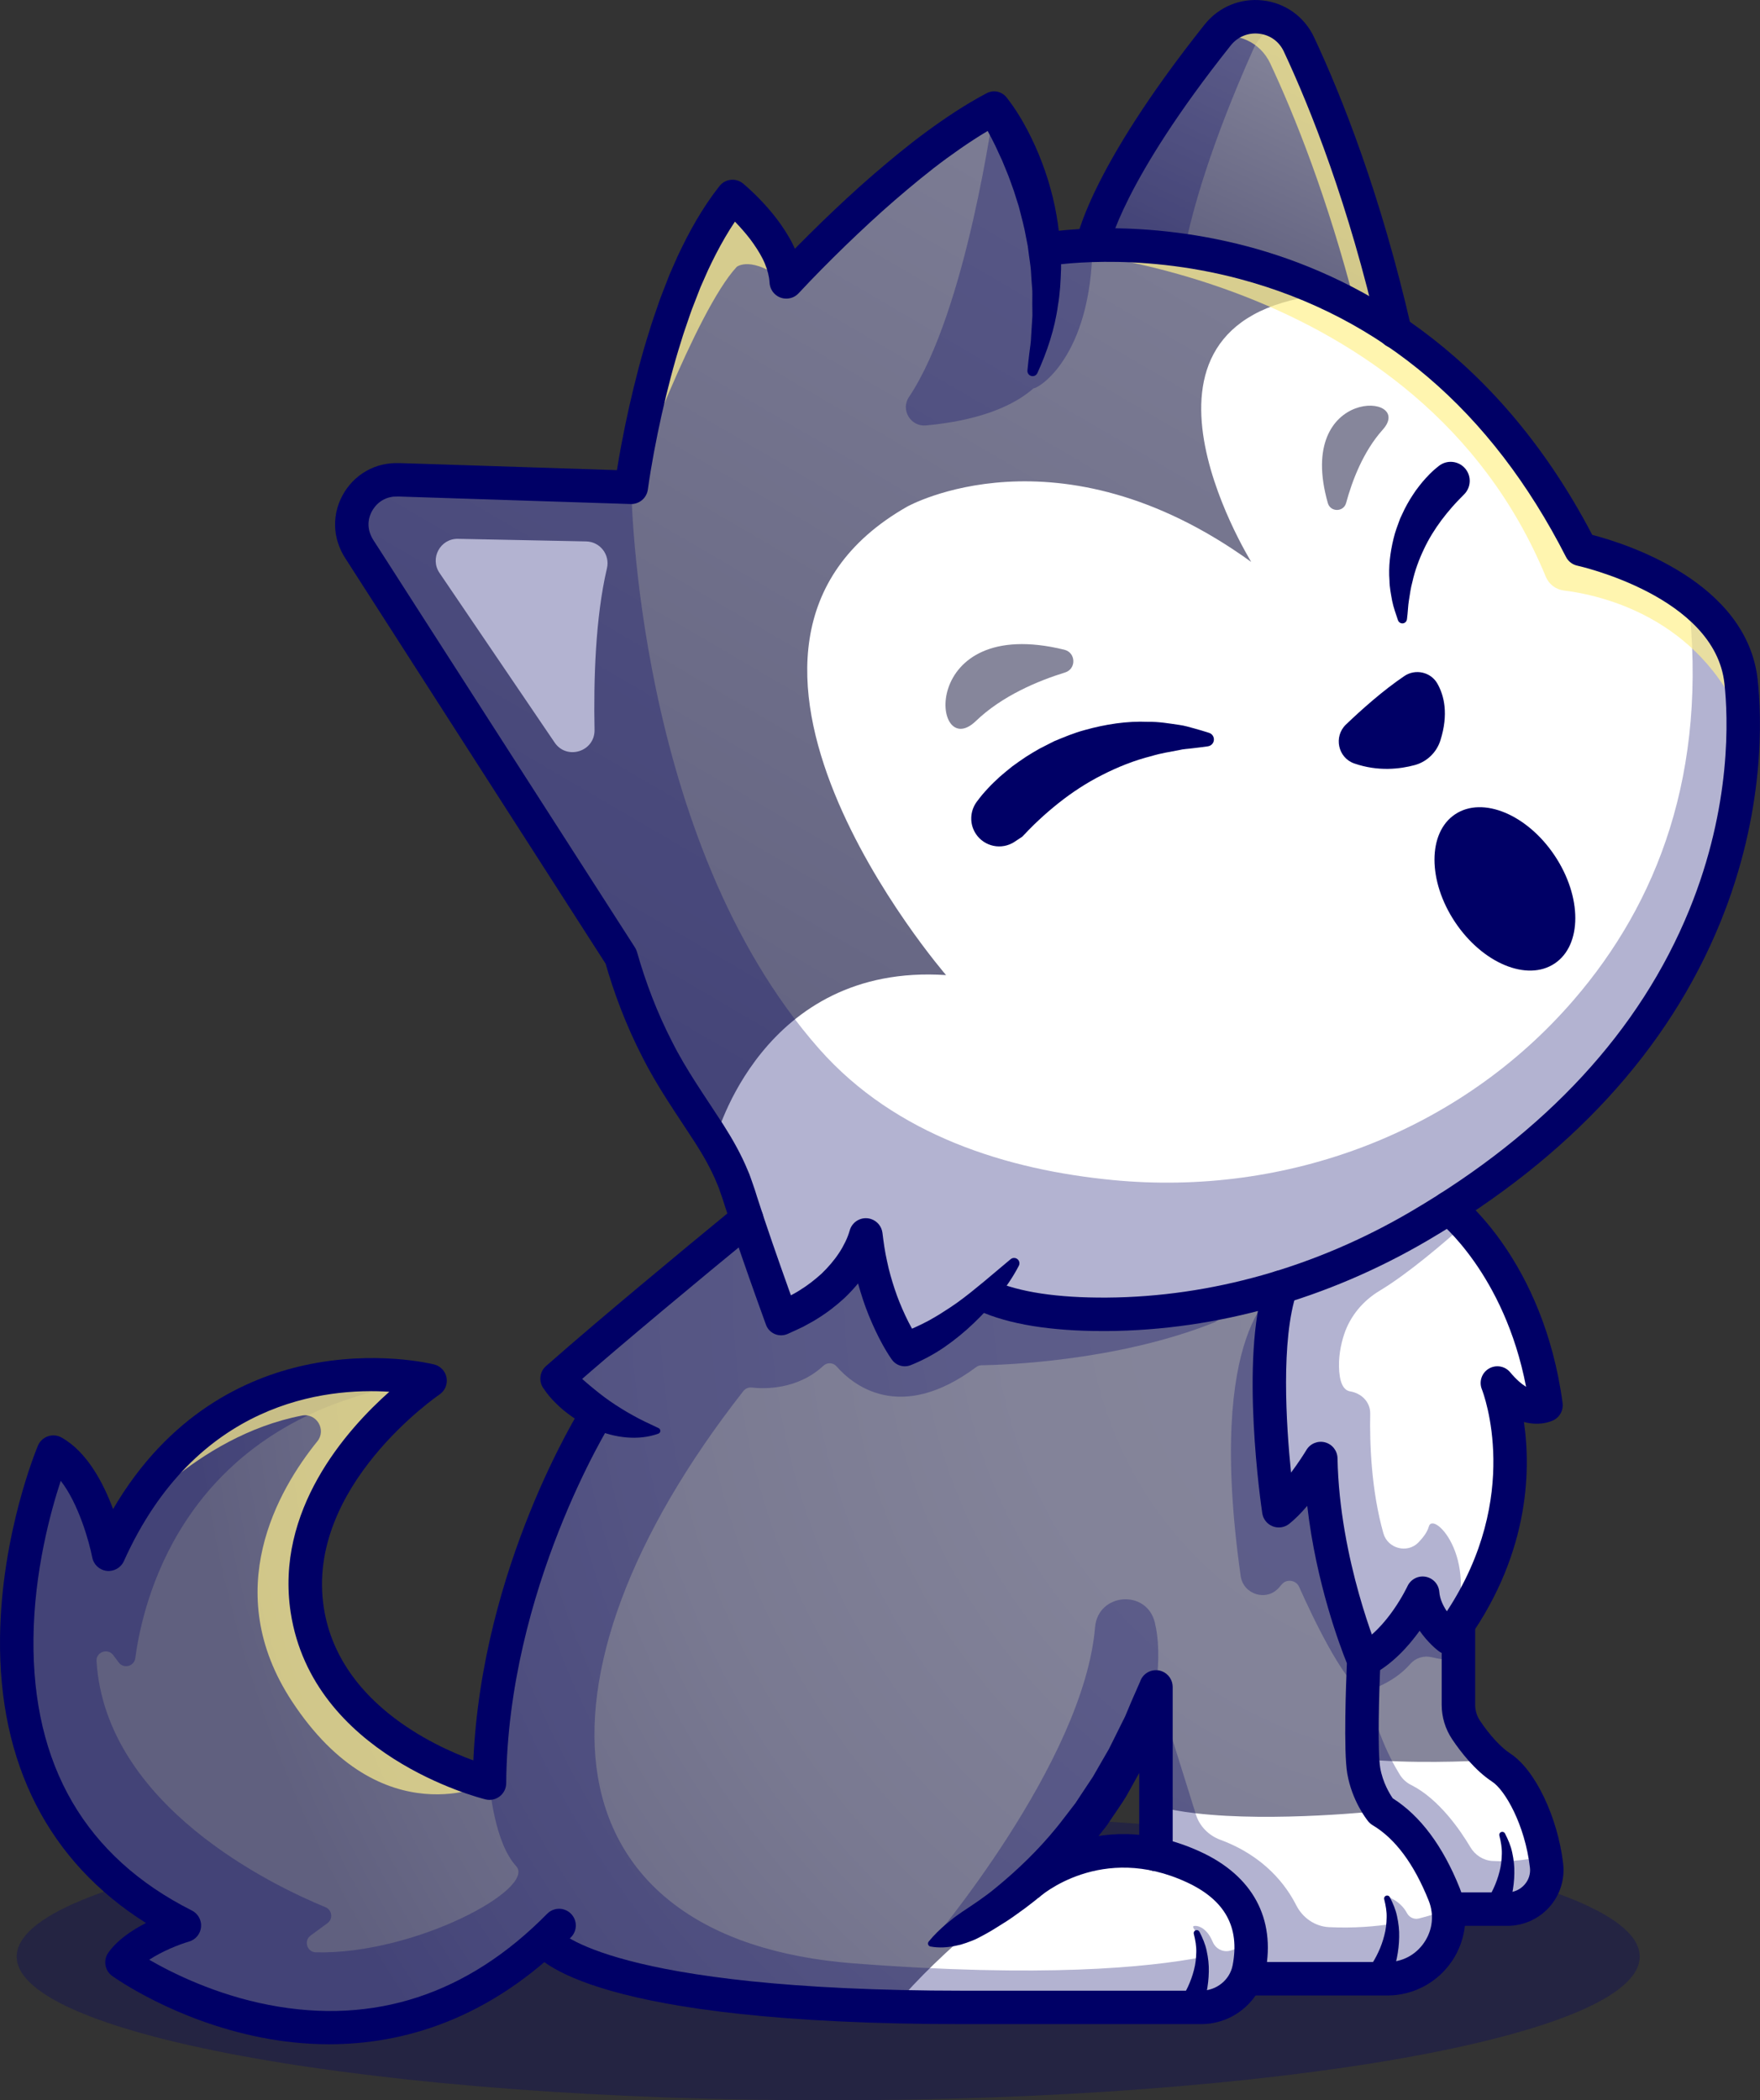 <svg width="57" height="68" viewBox="0 0 57 68" fill="none" xmlns="http://www.w3.org/2000/svg">
<rect x="0" y="0" width="57" height="68" fill="#333333" stroke="none"/>
<path opacity="0.3" d="M26.823 68C41.338 68 53.104 65.917 53.104 63.347C53.104 60.777 41.338 58.694 26.823 58.694C12.308 58.694 0.541 60.777 0.541 63.347C0.541 65.917 12.308 68 26.823 68Z" fill="#000066"/>
<path d="M56.458 23.411C56.467 26.945 55.193 33.823 46.915 39.108C46.607 39.307 46.288 39.503 45.96 39.695C44.541 40.526 43.04 41.193 41.482 41.672C41.137 41.779 40.79 41.877 40.441 41.965C40.328 41.993 40.217 42.019 40.102 42.046C39.997 42.07 39.887 42.095 39.78 42.116C39.646 42.146 39.514 42.174 39.38 42.199C39.272 42.22 39.165 42.239 39.057 42.259H39.05C38.948 42.276 38.848 42.294 38.745 42.31C38.506 42.349 38.266 42.382 38.026 42.412C37.922 42.425 37.82 42.435 37.718 42.446C37.64 42.455 37.563 42.463 37.485 42.469C37.344 42.483 37.203 42.493 37.062 42.504C36.983 42.509 36.906 42.514 36.828 42.518C36.789 42.521 36.751 42.523 36.712 42.525C36.632 42.53 36.551 42.532 36.474 42.535C36.266 42.544 36.056 42.55 35.848 42.551C34.414 42.56 32.977 42.416 31.934 41.947L31.911 41.922C31.263 42.558 30.334 43.316 29.312 43.686C29.312 43.686 28.276 42.248 28.04 39.971C28.04 39.971 27.673 41.702 25.308 42.684C25.308 42.684 24.66 40.907 24.184 39.474V39.469C24.087 39.182 23.999 38.91 23.925 38.667C23.733 38.045 23.467 37.518 23.156 37.002C22.27 35.538 21.026 34.161 20.11 30.97L11.624 17.758C10.993 16.778 11.723 15.494 12.888 15.531L20.444 15.777C20.444 15.777 20.444 15.775 20.446 15.772C20.446 15.768 20.448 15.765 20.448 15.758C20.471 15.584 20.666 14.181 21.107 12.432C21.107 12.425 21.109 12.42 21.11 12.413C21.622 10.399 22.453 7.932 23.724 6.362C23.724 6.362 25.419 7.745 25.465 9.128C25.465 9.128 29.181 5.068 32.188 3.505C32.188 3.505 33.541 5.329 33.83 8.08C33.866 8.073 34.44 7.97 35.378 7.941C35.607 7.932 35.857 7.93 36.127 7.933C36.259 7.935 36.398 7.941 36.539 7.944C36.858 7.956 37.2 7.979 37.559 8.015C37.714 8.03 37.873 8.048 38.037 8.069C38.125 8.08 38.217 8.092 38.308 8.106C38.488 8.131 38.671 8.159 38.86 8.193C38.87 8.194 38.879 8.196 38.89 8.198C38.978 8.214 39.066 8.231 39.154 8.247C39.463 8.307 39.776 8.376 40.099 8.459C40.18 8.48 40.264 8.501 40.347 8.526C40.409 8.54 40.471 8.557 40.532 8.577C40.61 8.596 40.686 8.619 40.761 8.642C41.112 8.746 41.468 8.866 41.828 9.001C41.891 9.024 41.956 9.051 42.021 9.075C42.279 9.176 42.536 9.285 42.793 9.401C42.88 9.44 42.968 9.479 43.054 9.521C43.126 9.555 43.2 9.592 43.273 9.627C43.475 9.724 43.678 9.83 43.879 9.941C43.983 9.997 44.089 10.057 44.194 10.117C44.303 10.18 44.413 10.244 44.522 10.312C44.615 10.367 44.707 10.425 44.797 10.483C44.924 10.565 45.051 10.647 45.178 10.734C47.358 12.209 49.49 14.438 51.199 17.785C51.199 17.785 56.03 18.812 56.387 22.069C56.426 22.43 56.456 22.884 56.458 23.411Z" fill="url(#paint0_linear_507_700)"/>
<path d="M45.178 10.731V10.732C41.398 8.17 37.478 7.873 35.378 7.94C35.378 7.94 35.723 5.798 39.436 1.131C40.157 0.225 41.578 0.387 42.068 1.436C42.953 3.326 44.199 6.454 45.178 10.731Z" fill="url(#paint1_linear_507_700)"/>
<path d="M46.899 61.812V61.81C46.898 61.803 46.898 61.793 46.895 61.785C46.893 61.778 46.892 61.77 46.89 61.761C46.885 61.728 46.879 61.696 46.873 61.663C46.861 61.598 46.843 61.535 46.822 61.47C46.811 61.437 46.8 61.406 46.788 61.374C46.785 61.358 46.779 61.344 46.772 61.329C46.355 60.285 45.709 59.208 44.731 58.626C44.731 58.626 44.301 58.095 44.168 57.332C44.151 57.236 44.139 57.106 44.13 56.953C44.12 56.805 44.116 56.635 44.113 56.452C44.113 56.421 44.111 56.389 44.111 56.358C44.108 56.081 44.109 55.781 44.114 55.485C44.116 55.442 44.116 55.398 44.117 55.356C44.117 55.288 44.119 55.22 44.12 55.154C44.122 55.121 44.122 55.09 44.123 55.058C44.125 54.965 44.127 54.874 44.131 54.787C44.133 54.69 44.136 54.597 44.139 54.51C44.141 54.482 44.141 54.456 44.142 54.428V54.422C44.144 54.385 44.145 54.348 44.147 54.312C44.147 54.273 44.148 54.238 44.15 54.204C44.151 54.181 44.151 54.159 44.153 54.137C44.153 54.114 44.153 54.091 44.154 54.071C44.156 54.032 44.157 53.996 44.159 53.964C44.159 53.93 44.161 53.901 44.162 53.874L44.168 53.752C44.168 53.752 42.842 50.668 42.776 47.219C42.776 47.219 42.08 48.38 41.416 48.911C41.416 48.911 40.685 44.049 41.482 41.672C41.482 41.672 41.481 41.672 41.478 41.674C39.66 42.234 37.766 42.539 35.849 42.551C34.414 42.56 32.978 42.415 31.936 41.946L31.912 41.923C31.262 42.559 30.334 43.317 29.313 43.687C29.313 43.687 28.276 42.248 28.041 39.972C28.041 39.972 27.674 41.702 25.308 42.683C25.308 42.683 24.66 40.908 24.184 39.474C24.184 39.474 20.063 42.844 18.041 44.634C18.041 44.634 18.525 45.245 19.358 45.731L19.334 45.77C19.334 45.77 15.909 51.207 15.853 57.713V57.73C15.853 57.73 10.614 56.438 9.952 52.127C9.288 47.817 13.93 44.7 13.93 44.7C13.928 44.7 13.928 44.7 13.927 44.7C13.763 44.66 7.283 43.114 3.874 49.593C3.871 49.596 3.869 49.597 3.869 49.597C3.749 49.828 3.631 50.069 3.518 50.32C3.518 50.32 3.021 47.735 1.728 47.014C1.728 47.014 -2.847 57.896 5.972 62.339C5.972 62.339 4.488 62.77 3.95 63.532C3.95 63.532 11.185 68.747 17.637 62.796C17.676 62.858 18.945 64.721 28.969 64.965C29.675 64.982 30.425 64.991 31.221 64.991H38.894C39.274 64.991 39.633 64.858 39.912 64.628L37.438 60.035C35.702 59.669 34.357 60.303 33.701 60.721C33.667 60.744 33.634 60.766 33.603 60.786C33.381 60.936 33.26 61.046 33.26 61.046L33.243 61.027C34.714 59.763 36.375 57.744 37.438 54.614V60.035C37.438 60.035 41.197 60.577 40.35 64.052L40.374 64.063H44.931C46.169 64.063 47.054 62.966 46.899 61.812Z" fill="url(#paint2_radial_507_700)"/>
<path d="M48.821 61.808H46.91L46.899 61.81C46.898 61.802 46.898 61.793 46.895 61.785C46.89 61.745 46.882 61.703 46.873 61.663C46.861 61.598 46.843 61.534 46.822 61.469C46.812 61.438 46.802 61.406 46.788 61.373C46.785 61.358 46.779 61.344 46.772 61.328C46.355 60.284 45.709 59.207 44.731 58.625C44.731 58.625 44.301 58.095 44.168 57.332C44.151 57.236 44.139 57.106 44.13 56.953C44.12 56.804 44.116 56.634 44.113 56.451C44.113 56.42 44.111 56.388 44.111 56.357C44.108 56.08 44.109 55.78 44.114 55.484C44.116 55.441 44.116 55.398 44.117 55.356C44.117 55.288 44.119 55.22 44.12 55.153C44.122 55.121 44.122 55.09 44.123 55.057C44.125 54.965 44.127 54.873 44.131 54.787C44.133 54.689 44.136 54.596 44.139 54.51C44.14 54.482 44.14 54.455 44.142 54.428V54.421C44.144 54.384 44.145 54.347 44.147 54.312C44.147 54.273 44.148 54.237 44.15 54.203C44.151 54.18 44.151 54.158 44.153 54.137C44.153 54.114 44.153 54.09 44.154 54.07C44.156 54.032 44.157 53.996 44.159 53.964C44.159 53.929 44.161 53.9 44.162 53.874L44.168 53.752C45.361 53.137 46.075 51.579 46.075 51.579C46.141 52.425 46.918 53.021 46.918 53.021C47.029 52.873 47.134 52.726 47.233 52.579V55.195C47.233 55.486 47.32 55.769 47.483 56.012C47.675 56.297 47.964 56.681 48.31 56.988C48.411 57.078 48.518 57.16 48.628 57.233C49.186 57.6 49.819 58.765 50.042 60.089C50.06 60.191 50.074 60.297 50.087 60.4C50.175 61.152 49.578 61.808 48.821 61.808Z" fill="#86869B"/>
<path d="M48.495 44.779C48.542 44.896 49.944 48.571 47.233 52.58C47.134 52.727 47.029 52.874 46.917 53.023C46.917 53.023 46.141 52.427 46.074 51.581C46.074 51.581 45.361 53.139 44.168 53.753C44.168 53.753 42.842 50.669 42.775 47.22C42.775 47.22 42.079 48.381 41.415 48.911C41.415 48.911 40.685 44.05 41.482 41.673C43.04 41.194 44.542 40.527 45.959 39.696C46.288 39.504 46.606 39.307 46.916 39.109L46.917 39.111C46.917 39.111 47.134 39.276 47.456 39.621C48.239 40.46 49.645 42.359 50.069 45.497C50.069 45.497 49.405 45.869 48.495 44.779Z" fill="white"/>
<path d="M46.916 39.109C46.606 39.307 46.288 39.503 45.96 39.695C44.542 40.526 43.04 41.193 41.482 41.672C39.662 42.234 37.767 42.539 35.848 42.551C34.414 42.561 32.978 42.415 31.935 41.946L31.912 41.923C31.262 42.559 30.334 43.317 29.312 43.687C29.312 43.687 28.276 42.248 28.041 39.972C28.041 39.972 27.674 41.702 25.308 42.683C25.308 42.683 24.66 40.907 24.183 39.472V39.469C24.087 39.181 23.999 38.91 23.925 38.668C23.733 38.046 23.467 37.518 23.156 37.003L23.174 36.879C23.174 36.879 24.672 31.173 30.64 31.57C30.64 31.57 21.423 20.928 29.381 16.402C29.381 16.402 34.256 13.668 40.521 18.192C40.448 18.052 35.596 10.196 43.054 9.521C43.758 9.853 44.471 10.253 45.178 10.733C47.358 12.209 49.49 14.439 51.199 17.785C51.199 17.785 53.159 18.202 54.674 19.347C55.537 19.998 56.257 20.886 56.387 22.068C56.693 24.858 56.425 33.036 46.916 39.109Z" fill="white"/>
<path d="M44.931 64.063H40.374L40.349 64.052C41.197 60.577 37.438 60.036 37.438 60.036V58.47C37.818 58.575 38.253 58.652 38.719 58.706C41.278 59.007 44.731 58.626 44.731 58.626C46.014 59.372 46.57 60.673 46.783 61.358C46.785 61.365 46.786 61.369 46.788 61.374C46.843 61.555 46.874 61.691 46.89 61.761C46.891 61.77 46.893 61.778 46.895 61.786C46.898 61.803 46.899 61.81 46.899 61.81V61.812C47.054 62.966 46.169 64.063 44.931 64.063Z" fill="white"/>
<path d="M48.821 61.809H46.91L46.899 61.81C46.877 61.649 46.836 61.488 46.772 61.329C46.354 60.284 45.709 59.208 44.731 58.626C44.731 58.626 44.301 58.095 44.168 57.332C44.151 57.236 44.139 57.106 44.129 56.953C45.636 57.103 47.527 57.029 48.31 56.989C48.411 57.078 48.517 57.16 48.627 57.233C49.229 57.628 49.918 58.951 50.086 60.4C50.175 61.152 49.577 61.809 48.821 61.809Z" fill="white"/>
<path d="M40.349 64.051C40.105 64.616 39.531 64.991 38.894 64.991H31.221C30.425 64.991 29.675 64.981 28.969 64.964C30.416 63.168 33.243 61.026 33.243 61.026L33.603 60.785L33.701 60.72C34.357 60.302 35.702 59.668 37.438 60.035C41.391 60.649 40.349 64.051 40.349 64.051Z" fill="white"/>
<path d="M14.234 18.549L17.962 24.04C18.357 24.622 19.268 24.333 19.255 23.63C19.223 22.043 19.28 19.996 19.657 18.399C19.76 17.96 19.435 17.538 18.983 17.529L14.834 17.445C14.26 17.433 13.912 18.074 14.234 18.549Z" fill="white"/>
<path d="M34.471 21.036C34.847 21.129 34.863 21.658 34.493 21.772C33.611 22.045 32.451 22.53 31.603 23.346C30.164 24.73 29.714 19.869 34.471 21.036Z" fill="#86869B"/>
<path d="M43.003 16.286C43.088 16.587 43.515 16.584 43.596 16.283C43.791 15.565 44.149 14.617 44.782 13.911C45.856 12.713 41.928 12.488 43.003 16.286Z" fill="#86869B"/>
<path opacity="0.3" d="M40.584 1.606C40.765 1.198 41.076 0.911 41.437 0.749C40.803 0.387 39.946 0.491 39.437 1.132C35.723 5.798 35.378 7.94 35.378 7.94C36.155 7.915 37.181 7.941 38.356 8.112C38.616 6.792 39.214 4.682 40.584 1.606Z" fill="#000066"/>
<path opacity="0.3" d="M56.387 22.068C56.257 20.886 55.538 19.998 54.674 19.347C55.339 25.036 53.657 29.252 50.972 32.368C47.278 36.655 41.669 38.751 36.036 38.205C32.645 37.877 29.014 36.773 26.529 33.958C20.561 27.195 20.445 15.777 20.445 15.777L12.888 15.531C11.723 15.494 10.994 16.778 11.624 17.758L20.109 30.97C21.025 34.162 22.271 35.537 23.156 37.003C23.467 37.518 23.733 38.045 23.925 38.667C23.999 38.91 24.087 39.181 24.183 39.469V39.472C24.66 40.906 25.308 42.683 25.308 42.683C27.674 41.702 28.041 39.972 28.041 39.972C28.276 42.248 29.313 43.687 29.313 43.687C30.334 43.317 31.262 42.559 31.912 41.923L31.935 41.946C32.978 42.415 34.414 42.56 35.848 42.551C36.074 42.55 36.299 42.544 36.524 42.534C36.597 42.531 36.67 42.526 36.744 42.522C36.896 42.514 37.048 42.505 37.2 42.493C37.284 42.486 37.368 42.478 37.452 42.471C37.595 42.458 37.737 42.444 37.879 42.428C37.963 42.418 38.046 42.408 38.13 42.397C38.276 42.379 38.422 42.358 38.569 42.336C38.644 42.325 38.719 42.314 38.794 42.302C38.96 42.275 39.126 42.245 39.292 42.214C39.344 42.204 39.396 42.195 39.448 42.185C39.892 42.098 40.333 41.997 40.77 41.88L40.773 41.877C41.011 41.813 41.247 41.745 41.482 41.672C43.04 41.193 44.542 40.526 45.96 39.695C46.288 39.503 46.607 39.307 46.916 39.109C56.426 33.035 56.693 24.858 56.387 22.068Z" fill="#000066"/>
<path opacity="0.3" d="M35.378 7.94C34.489 7.97 33.928 8.063 33.842 8.078C33.626 6.198 32.992 4.29 32.188 3.506C32.188 3.506 31.305 10.068 29.438 12.854C29.16 13.268 29.491 13.819 29.988 13.774C31.085 13.674 32.554 13.383 33.47 12.573C33.631 12.584 35.344 11.547 35.38 7.94L35.378 7.94Z" fill="#000066"/>
<path opacity="0.3" d="M46.918 53.023C46.918 53.023 46.141 52.427 46.075 51.581C46.075 51.581 45.361 53.139 44.168 53.753C44.168 53.753 42.842 50.669 42.776 47.22C42.776 47.22 42.079 48.381 41.416 48.911C41.416 48.911 40.685 44.05 41.482 41.673C43.04 41.194 44.543 40.527 45.96 39.696C46.288 39.504 46.607 39.307 46.916 39.109L46.918 39.111C46.918 39.111 47.134 39.276 47.456 39.621C46.775 40.231 45.602 41.238 44.68 41.79C44.148 42.109 43.733 42.6 43.536 43.188C43.418 43.544 43.338 43.961 43.373 44.403C43.408 44.852 43.554 45.019 43.726 45.047C44.096 45.108 44.383 45.395 44.376 45.769C44.357 46.749 44.411 48.256 44.803 49.642C44.943 50.139 45.58 50.307 45.94 49.936C46.096 49.774 46.227 49.597 46.274 49.425C46.423 48.879 48.043 50.57 46.918 53.023Z" fill="#000066"/>
<path opacity="0.3" d="M30.11 62.937C30.11 62.937 35.099 57.07 35.465 52.683C35.558 51.57 37.136 51.444 37.4 52.528C37.525 53.039 37.557 53.716 37.438 54.614C37.438 54.614 36.111 59.986 30.11 62.937Z" fill="#000066"/>
<path opacity="0.3" d="M40.664 63.689L40.554 63.263C40.511 63.094 40.334 62.998 40.169 63.054C40.081 63.083 39.973 63.117 39.843 63.154C39.607 63.219 39.366 63.091 39.273 62.865C39.046 62.312 38.657 62.325 38.643 62.375C38.631 62.424 38.751 62.56 38.751 62.56C38.868 62.832 38.916 63.11 38.927 63.365C37.185 63.699 33.764 64.036 27.656 63.567C17.686 62.8 16.709 54.432 24.075 45.037C24.139 44.956 24.241 44.911 24.343 44.923C24.745 44.969 25.824 45.003 26.67 44.215C26.791 44.103 26.985 44.114 27.093 44.238C27.611 44.831 29.138 46.102 31.614 44.262C31.664 44.225 31.725 44.203 31.787 44.202C32.424 44.193 36.151 44.087 39.328 42.815C39.662 42.681 39.522 42.175 39.168 42.24C38.076 42.438 36.966 42.545 35.849 42.552C34.414 42.561 32.978 42.416 31.936 41.947L31.912 41.924C31.313 42.51 30.478 43.2 29.551 43.594C29.413 43.653 29.253 43.602 29.175 43.474C28.94 43.086 28.462 42.187 28.192 40.925C28.136 40.664 27.792 40.607 27.648 40.832C27.309 41.361 26.695 42.034 25.609 42.55C25.45 42.626 25.259 42.547 25.199 42.381C25.019 41.884 24.65 40.853 24.321 39.884C24.254 39.686 24.011 39.616 23.849 39.749C22.872 40.551 19.983 42.932 18.268 44.435C18.139 44.547 18.131 44.744 18.25 44.866C18.468 45.089 18.847 45.434 19.358 45.732L19.334 45.77C19.334 45.77 15.907 51.209 15.853 57.718C15.853 57.727 15.854 57.734 15.854 57.743C15.867 57.907 16.02 59.659 16.715 60.417C17.386 61.149 13.421 63.287 10.226 63.208C9.942 63.201 9.831 62.834 10.059 62.666L10.604 62.266C10.793 62.127 10.758 61.837 10.542 61.748C8.845 61.051 3.423 58.467 3.126 53.783C3.107 53.487 3.487 53.348 3.665 53.585L3.845 53.825C4.007 54.039 4.346 53.95 4.382 53.684C4.639 51.763 5.885 46.77 11.922 45.102C12.259 45.008 12.185 44.507 11.836 44.514C9.602 44.562 6.086 45.383 3.869 49.599C3.745 49.836 3.397 49.803 3.318 49.547C3.102 48.84 2.7 47.822 2.062 47.254C1.906 47.116 1.658 47.185 1.588 47.381C0.906 49.264 -1.745 57.926 5.394 62.029C5.608 62.152 5.588 62.467 5.362 62.562C4.996 62.717 4.539 62.949 4.206 63.249C4.058 63.383 4.074 63.62 4.244 63.727C5.643 64.605 11.797 67.955 17.425 62.988C17.536 62.89 17.701 62.885 17.815 62.98C18.399 63.467 20.719 64.765 28.969 64.966C29.675 64.983 30.425 64.992 31.221 64.992H38.894C39.531 64.992 40.105 64.618 40.349 64.053L40.374 64.064C40.57 64.064 40.714 63.879 40.664 63.689Z" fill="#000066"/>
<path opacity="0.3" d="M46.899 61.812V61.811C46.899 61.811 46.553 61.963 45.951 62.113C45.801 62.151 45.644 62.08 45.571 61.945C45.332 61.5 44.896 61.399 44.896 61.399C45.056 61.659 45.117 61.974 45.128 62.28C44.544 62.373 43.839 62.432 43.047 62.394C42.589 62.373 42.187 62.092 41.98 61.683C41.659 61.049 40.961 60.097 39.524 59.566C39.148 59.427 38.851 59.13 38.731 58.748L38.719 58.707L37.438 54.614V60.036C37.438 60.036 41.197 60.578 40.349 64.053L40.374 64.064H44.931C46.169 64.064 47.054 62.967 46.899 61.812Z" fill="#000066"/>
<path opacity="0.3" d="M48.822 61.809H46.911L46.9 61.81C46.878 61.649 46.836 61.488 46.773 61.329C46.355 60.285 45.71 59.208 44.732 58.626C44.732 58.626 44.302 58.095 44.169 57.332C44.152 57.236 44.139 57.106 44.13 56.953C44.076 56.051 44.142 54.344 44.163 53.874L44.169 53.752C44.296 55.587 45.011 56.933 45.335 57.457C45.423 57.598 45.547 57.713 45.696 57.787C46.599 58.24 47.29 59.248 47.62 59.804C47.772 60.062 48.039 60.234 48.337 60.251C48.98 60.288 49.604 60.189 50.042 60.09C50.061 60.192 50.075 60.297 50.087 60.401C50.175 61.153 49.578 61.809 48.822 61.809Z" fill="#000066"/>
<path opacity="0.3" d="M47.234 52.58V53.77C46.86 53.752 46.574 53.705 46.365 53.654C46.11 53.593 45.842 53.677 45.671 53.875C45.087 54.554 44.164 54.78 44.131 54.788C44.13 54.788 44.13 54.788 44.13 54.788C43.482 54.392 42.521 52.377 42.075 51.379C41.974 51.153 41.668 51.107 41.51 51.298C41.477 51.337 41.444 51.375 41.41 51.413C41.007 51.857 40.265 51.619 40.181 51.025C39.039 42.944 41.36 41.73 41.478 41.674C41.481 41.673 41.482 41.673 41.482 41.673C40.685 44.05 41.416 48.911 41.416 48.911C42.08 48.38 42.776 47.22 42.776 47.22C42.842 50.669 44.168 53.752 44.168 53.752C45.361 53.138 46.075 51.58 46.075 51.58C46.141 52.426 46.918 53.022 46.918 53.022C47.029 52.874 47.135 52.727 47.234 52.58Z" fill="#000066"/>
<path opacity="0.7" d="M42.068 1.436C41.577 0.387 40.157 0.225 39.436 1.131C39.418 1.155 39.401 1.177 39.382 1.2C40.058 1.047 40.809 1.349 41.139 2.055C41.925 3.733 42.995 6.39 43.911 9.959C44.333 10.191 44.757 10.447 45.178 10.732V10.731C44.199 6.454 42.953 3.326 42.068 1.436Z" fill="#FFF18D"/>
<path opacity="0.7" d="M25.464 9.128C24.333 8.246 23.86 8.64 23.86 8.64C22.538 10.058 20.51 15.6 20.446 15.772C20.446 15.769 20.448 15.764 20.448 15.758C20.483 15.583 20.757 14.189 21.107 12.431C21.107 12.425 21.108 12.419 21.11 12.413C21.621 10.398 22.453 7.932 23.723 6.361C23.723 6.361 25.419 7.745 25.464 9.128Z" fill="#FFF18D"/>
<path opacity="0.7" d="M15.854 57.742C15.854 57.742 12.371 59.52 9.453 55.078C7.106 51.503 9.01 48.231 10.277 46.665C10.581 46.289 10.249 45.739 9.775 45.831C6.307 46.504 3.986 49.447 3.874 49.593C7.282 43.114 13.762 44.66 13.926 44.7C13.928 44.7 13.928 44.7 13.929 44.7C13.929 44.7 9.287 47.816 9.951 52.127C10.614 56.438 15.853 57.73 15.853 57.73V57.713L15.854 57.742Z" fill="#FFF18D"/>
<path opacity="0.7" d="M56.458 23.411C55.039 19.961 51.81 19.26 50.651 19.119C50.391 19.087 50.166 18.92 50.065 18.677C45.936 8.682 33.831 8.08 33.831 8.08C33.866 8.073 34.44 7.97 35.378 7.94C35.607 7.932 35.857 7.93 36.127 7.933C36.259 7.935 36.398 7.94 36.539 7.944C36.858 7.956 37.2 7.979 37.559 8.014C37.715 8.03 37.873 8.048 38.037 8.069C38.125 8.08 38.217 8.092 38.309 8.106C38.488 8.131 38.672 8.159 38.86 8.192C38.871 8.194 38.88 8.196 38.89 8.198C38.978 8.214 39.066 8.231 39.154 8.247C39.463 8.307 39.776 8.376 40.099 8.459C40.18 8.48 40.265 8.501 40.347 8.525C40.409 8.54 40.471 8.557 40.532 8.577C40.61 8.596 40.686 8.619 40.761 8.642C41.112 8.746 41.468 8.866 41.828 9.001C41.891 9.024 41.956 9.051 42.022 9.075C42.279 9.176 42.536 9.285 42.793 9.401C42.88 9.44 42.968 9.479 43.054 9.521C43.126 9.555 43.2 9.592 43.273 9.627C43.475 9.724 43.678 9.83 43.879 9.941C43.983 9.997 44.089 10.057 44.194 10.117C44.304 10.18 44.413 10.244 44.522 10.312C44.615 10.367 44.707 10.425 44.797 10.483C44.924 10.564 45.051 10.647 45.178 10.734C47.358 12.209 49.49 14.438 51.199 17.784C51.199 17.784 56.03 18.812 56.387 22.068C56.426 22.43 56.456 22.884 56.458 23.411Z" fill="#FFF18D"/>
<path d="M35.719 43.094C34.026 43.094 32.678 42.875 31.713 42.442L32.156 41.454C33.004 41.834 34.244 42.02 35.845 42.011C39.216 41.988 42.619 41.026 45.687 39.228C50.077 36.656 53.112 33.37 54.708 29.462C56.092 26.076 55.966 23.205 55.848 22.128C55.539 19.302 51.131 18.325 51.087 18.315C50.927 18.281 50.791 18.177 50.717 18.032C48.296 13.287 44.743 10.261 40.159 9.035C36.722 8.116 33.956 8.608 33.928 8.613L33.73 7.548C33.851 7.526 36.726 7.008 40.39 7.975C43.73 8.858 48.362 11.197 51.567 17.317C52.629 17.592 56.576 18.825 56.925 22.01C57.052 23.169 57.188 26.255 55.711 29.872C54.023 34.005 50.834 37.467 46.234 40.163C43.003 42.056 39.413 43.07 35.852 43.094C35.808 43.094 35.763 43.094 35.719 43.094Z" fill="#000066"/>
<path d="M32.996 40.981C32.811 41.338 32.59 41.66 32.343 41.969C32.097 42.276 31.823 42.562 31.536 42.839C31.248 43.116 30.935 43.371 30.6 43.605C30.263 43.838 29.894 44.038 29.498 44.197L29.497 44.197C29.27 44.29 29.015 44.208 28.881 44.014L28.874 44.005C28.808 43.91 28.765 43.841 28.716 43.761C28.668 43.683 28.625 43.606 28.581 43.528C28.496 43.372 28.415 43.215 28.341 43.055C28.192 42.736 28.059 42.411 27.949 42.078C27.84 41.745 27.741 41.409 27.67 41.066C27.593 40.724 27.544 40.377 27.503 40.029L28.571 40.086C28.561 40.133 28.554 40.153 28.546 40.182C28.538 40.211 28.53 40.233 28.523 40.259C28.507 40.309 28.489 40.356 28.472 40.402C28.436 40.496 28.397 40.584 28.356 40.672C28.272 40.844 28.179 41.011 28.074 41.167C27.866 41.483 27.62 41.766 27.353 42.022C27.08 42.272 26.789 42.499 26.478 42.689C26.326 42.791 26.163 42.868 26.005 42.958C25.844 43.038 25.679 43.109 25.516 43.184C25.254 43.305 24.944 43.191 24.823 42.929C24.817 42.916 24.811 42.903 24.807 42.889L24.8 42.87C24.432 41.856 24.073 40.843 23.729 39.818L23.476 39.045L23.414 38.849L23.353 38.673C23.311 38.558 23.278 38.44 23.225 38.328C23.04 37.871 22.793 37.434 22.512 36.995C21.947 36.118 21.297 35.209 20.799 34.212C20.29 33.223 19.891 32.18 19.59 31.12L19.654 31.264L12.519 20.154L11.627 18.765L11.181 18.071C10.987 17.774 10.854 17.388 10.852 17.009C10.839 16.244 11.292 15.513 11.984 15.185C12.155 15.101 12.34 15.046 12.527 15.017C12.706 14.986 12.924 14.991 13.039 14.996L13.864 15.022L20.462 15.237L19.908 15.708C20.028 14.847 20.188 14.021 20.373 13.185C20.562 12.354 20.771 11.527 21.032 10.71C21.091 10.504 21.164 10.302 21.233 10.099C21.303 9.896 21.369 9.692 21.45 9.491L21.684 8.888L21.947 8.293C22.316 7.506 22.742 6.733 23.303 6.022C23.486 5.79 23.823 5.751 24.055 5.934C24.058 5.936 24.064 5.941 24.067 5.943C24.198 6.053 24.3 6.148 24.41 6.254C24.518 6.358 24.624 6.465 24.725 6.575C24.928 6.797 25.123 7.027 25.299 7.282C25.474 7.536 25.64 7.804 25.767 8.108C25.893 8.411 25.988 8.746 26.006 9.112L25.065 8.764C25.578 8.211 26.096 7.691 26.63 7.173C27.164 6.658 27.706 6.151 28.27 5.664C28.834 5.179 29.408 4.701 30.015 4.257C30.622 3.813 31.252 3.39 31.937 3.027L31.938 3.027C32.164 2.896 32.448 2.957 32.603 3.159L32.622 3.184C32.761 3.365 32.868 3.518 32.974 3.689C33.082 3.856 33.174 4.029 33.269 4.201C33.451 4.549 33.613 4.906 33.75 5.273C34.028 6.004 34.214 6.771 34.299 7.549L34.334 7.839C34.341 7.937 34.346 8.035 34.35 8.132C34.354 8.328 34.369 8.522 34.364 8.717C34.349 9.107 34.332 9.496 34.264 9.879C34.161 10.649 33.911 11.389 33.597 12.08C33.558 12.165 33.458 12.202 33.373 12.163C33.306 12.133 33.269 12.064 33.275 11.994L33.276 11.98C33.294 11.794 33.315 11.612 33.337 11.431C33.36 11.25 33.39 11.072 33.394 10.89L33.428 10.352C33.438 10.263 33.438 10.173 33.435 10.084L33.432 9.816C33.429 9.638 33.444 9.461 33.423 9.284C33.408 9.107 33.396 8.931 33.387 8.755C33.374 8.579 33.341 8.405 33.32 8.23L33.286 7.969L33.235 7.71C33.177 7.363 33.081 7.025 32.995 6.685L32.836 6.184C32.78 6.018 32.716 5.854 32.657 5.689C32.594 5.526 32.522 5.366 32.458 5.203L32.238 4.726C32.161 4.57 32.082 4.414 31.999 4.262C31.96 4.184 31.916 4.112 31.874 4.037C31.853 3.999 31.832 3.962 31.811 3.928L31.753 3.83L32.437 3.988L32.436 3.988C31.825 4.312 31.234 4.708 30.658 5.128C30.081 5.55 29.527 6.012 28.98 6.482C28.434 6.954 27.905 7.448 27.383 7.951C26.865 8.454 26.349 8.973 25.864 9.495C25.66 9.715 25.316 9.727 25.096 9.523C24.99 9.424 24.932 9.293 24.924 9.158L24.923 9.147C24.912 8.953 24.858 8.743 24.77 8.531C24.682 8.319 24.553 8.109 24.412 7.904C24.271 7.698 24.104 7.501 23.93 7.311C23.843 7.216 23.752 7.124 23.659 7.034C23.568 6.946 23.465 6.852 23.382 6.782L24.145 6.703C23.665 7.313 23.273 8.016 22.931 8.746L22.685 9.302L22.464 9.872C22.387 10.061 22.324 10.256 22.257 10.45C22.192 10.644 22.122 10.836 22.065 11.034C21.815 11.816 21.613 12.617 21.43 13.421C21.252 14.224 21.093 15.047 20.982 15.847L20.981 15.853C20.942 16.129 20.699 16.327 20.427 16.319L13.829 16.105L13.004 16.078C12.937 16.076 12.857 16.072 12.824 16.077C12.78 16.08 12.735 16.075 12.694 16.087C12.609 16.1 12.527 16.124 12.451 16.162C12.145 16.303 11.926 16.652 11.935 16.993C11.94 17.166 11.988 17.32 12.092 17.486L12.539 18.18L13.43 19.569L20.566 30.678L20.566 30.679C20.595 30.724 20.616 30.773 20.63 30.822C20.917 31.827 21.289 32.798 21.762 33.717C22.225 34.644 22.828 35.487 23.426 36.413C23.722 36.878 24.008 37.378 24.227 37.916C24.288 38.048 24.329 38.188 24.379 38.325L24.449 38.529L24.508 38.718L24.755 39.474C25.095 40.484 25.453 41.495 25.817 42.498L25.101 42.184C25.238 42.119 25.378 42.059 25.513 41.993C25.643 41.917 25.782 41.854 25.905 41.77C26.16 41.614 26.393 41.43 26.61 41.234C26.82 41.031 27.011 40.811 27.169 40.572C27.249 40.454 27.317 40.33 27.378 40.205C27.408 40.143 27.436 40.079 27.459 40.018C27.471 39.987 27.483 39.956 27.491 39.927L27.512 39.861L27.523 39.824C27.61 39.538 27.914 39.376 28.2 39.464C28.412 39.529 28.555 39.712 28.58 39.918C28.617 40.226 28.66 40.533 28.729 40.836C28.791 41.14 28.878 41.438 28.975 41.733C29.072 42.027 29.19 42.314 29.32 42.593C29.385 42.733 29.456 42.87 29.529 43.003C29.566 43.069 29.603 43.136 29.642 43.199C29.678 43.26 29.724 43.33 29.752 43.371L29.128 43.179L29.129 43.179C29.446 43.065 29.762 42.925 30.075 42.758C30.229 42.669 30.386 42.584 30.536 42.483C30.69 42.389 30.84 42.286 30.99 42.182C31.288 41.969 31.574 41.735 31.861 41.498L32.724 40.773L32.731 40.768C32.804 40.706 32.913 40.716 32.975 40.789C33.022 40.844 33.028 40.92 32.996 40.981Z" fill="#000066"/>
<path d="M45.178 11.275C44.931 11.275 44.708 11.105 44.651 10.854C43.679 6.611 42.444 3.516 41.578 1.667C41.426 1.343 41.135 1.132 40.779 1.091C40.426 1.049 40.082 1.191 39.86 1.47C36.325 5.913 35.916 8.012 35.912 8.033C35.86 8.326 35.581 8.523 35.288 8.473C34.995 8.423 34.797 8.149 34.844 7.856C34.859 7.763 35.254 5.52 39.012 0.796C39.469 0.221 40.177 -0.071 40.906 0.015C41.631 0.1 42.249 0.546 42.559 1.208C43.447 3.105 44.714 6.276 45.707 10.613C45.773 10.904 45.591 11.194 45.3 11.261C45.259 11.271 45.218 11.275 45.178 11.275Z" fill="#000066"/>
<path d="M31.621 25.975C31.663 25.917 31.691 25.881 31.721 25.843C31.752 25.802 31.782 25.766 31.811 25.731C31.872 25.661 31.932 25.59 31.994 25.526C32.116 25.392 32.247 25.272 32.377 25.15C32.511 25.033 32.648 24.922 32.786 24.811C32.93 24.709 33.071 24.604 33.219 24.508C33.368 24.414 33.518 24.321 33.672 24.236L34.142 23.997C34.468 23.862 34.791 23.726 35.13 23.636C35.803 23.448 36.497 23.34 37.183 23.37C37.524 23.363 37.862 23.422 38.193 23.47C38.359 23.491 38.521 23.542 38.682 23.585C38.843 23.629 39.001 23.677 39.158 23.727C39.276 23.764 39.341 23.89 39.304 24.008C39.277 24.093 39.204 24.15 39.122 24.162L39.098 24.166C38.941 24.188 38.785 24.208 38.632 24.225C38.479 24.247 38.328 24.248 38.178 24.287C37.879 24.345 37.586 24.388 37.303 24.476C36.732 24.618 36.195 24.835 35.692 25.092C35.187 25.346 34.717 25.656 34.281 26.002C34.063 26.176 33.852 26.356 33.651 26.544C33.551 26.638 33.451 26.732 33.358 26.829C33.309 26.876 33.265 26.924 33.221 26.971C33.197 26.995 33.175 27.017 33.156 27.038C33.136 27.061 33.113 27.085 33.107 27.089L32.858 27.254C32.441 27.529 31.879 27.414 31.604 26.997C31.393 26.677 31.413 26.271 31.621 25.975Z" fill="#000066"/>
<path d="M47.369 16.056L47.294 16.132C47.264 16.162 47.234 16.192 47.204 16.225C47.143 16.288 47.083 16.355 47.024 16.422C46.905 16.557 46.791 16.699 46.681 16.845C46.464 17.137 46.269 17.45 46.113 17.785C45.954 18.119 45.822 18.475 45.739 18.852C45.687 19.039 45.663 19.232 45.631 19.429C45.598 19.626 45.597 19.826 45.568 20.034L45.565 20.055C45.553 20.137 45.478 20.194 45.397 20.182C45.339 20.174 45.294 20.134 45.276 20.083C45.208 19.879 45.131 19.671 45.087 19.455C45.049 19.239 45.002 19.018 45 18.794C44.965 18.345 45.022 17.887 45.131 17.441C45.183 17.216 45.266 17.001 45.347 16.784L45.495 16.471C45.547 16.368 45.606 16.268 45.664 16.168C45.724 16.069 45.79 15.974 45.855 15.877C45.925 15.784 45.995 15.692 46.069 15.602C46.146 15.514 46.223 15.426 46.308 15.342C46.349 15.3 46.395 15.259 46.439 15.218C46.462 15.198 46.485 15.178 46.511 15.157L46.596 15.088C46.861 14.875 47.249 14.917 47.463 15.182C47.66 15.427 47.639 15.778 47.425 15.998L47.369 16.056Z" fill="#000066"/>
<path d="M43.591 23.457C44.093 22.977 44.794 22.351 45.484 21.886C45.843 21.645 46.339 21.757 46.552 22.133C46.771 22.52 46.918 23.117 46.65 23.969C46.528 24.358 46.214 24.663 45.82 24.77C45.345 24.899 44.634 24.986 43.86 24.718C43.329 24.534 43.185 23.845 43.591 23.457Z" fill="#000066"/>
<path d="M50.35 31.194C51.241 30.599 51.241 29.036 50.351 27.702C49.46 26.368 48.016 25.769 47.125 26.364C46.235 26.958 46.235 28.522 47.125 29.856C48.016 31.189 49.46 31.789 50.35 31.194Z" fill="#000066"/>
<path d="M24.527 39.89C23.495 40.736 22.465 41.589 21.441 42.445C20.418 43.303 19.395 44.164 18.4 45.04L18.466 44.298C18.502 44.325 18.56 44.381 18.609 44.425L18.765 44.565C18.87 44.66 18.978 44.751 19.085 44.844C19.302 45.025 19.523 45.203 19.756 45.365C19.99 45.526 20.232 45.678 20.49 45.82C20.748 45.968 21.022 46.091 21.326 46.235L21.329 46.236C21.378 46.26 21.399 46.318 21.376 46.367C21.364 46.391 21.344 46.408 21.321 46.416C20.993 46.537 20.637 46.567 20.286 46.538C19.935 46.508 19.59 46.413 19.266 46.276C18.942 46.138 18.636 45.96 18.36 45.744C18.22 45.639 18.091 45.521 17.967 45.396C17.906 45.333 17.845 45.27 17.788 45.2C17.729 45.129 17.681 45.067 17.617 44.971L17.617 44.971C17.437 44.745 17.468 44.418 17.682 44.229C18.695 43.338 19.718 42.475 20.746 41.615C21.774 40.755 22.805 39.902 23.841 39.052C24.072 38.862 24.413 38.895 24.603 39.127C24.793 39.358 24.759 39.699 24.528 39.889L24.527 39.89Z" fill="#000066"/>
<path d="M10.658 66.185C9.863 66.185 9.122 66.097 8.462 65.967C5.659 65.416 3.714 64.032 3.633 63.973C3.392 63.799 3.336 63.464 3.507 63.221C3.798 62.809 4.279 62.489 4.727 62.259C1.578 60.275 -0.051 57.098 0.001 53.004C0.044 49.66 1.18 46.919 1.229 46.804C1.288 46.662 1.406 46.552 1.551 46.502C1.697 46.451 1.857 46.466 1.992 46.541C2.816 47 3.346 48.009 3.662 48.858C5.469 45.768 7.975 44.615 9.858 44.203C12.142 43.703 13.985 44.156 14.062 44.176C14.269 44.228 14.427 44.398 14.463 44.608C14.499 44.819 14.409 45.031 14.231 45.151C14.188 45.179 9.884 48.132 10.486 52.045C10.951 55.069 13.976 56.5 15.33 56.995C15.608 50.736 18.738 45.701 18.877 45.482C19.036 45.229 19.37 45.153 19.623 45.312C19.876 45.472 19.952 45.806 19.793 46.059C19.759 46.112 16.442 51.459 16.394 57.735C16.393 57.901 16.316 58.057 16.185 58.159C16.054 58.261 15.883 58.297 15.723 58.257C15.495 58.2 10.125 56.824 9.415 52.21C8.907 48.905 11.202 46.309 12.608 45.06C10.551 44.927 6.344 45.358 4.012 50.543C3.915 50.758 3.69 50.885 3.456 50.859C3.221 50.831 3.031 50.655 2.987 50.423C2.887 49.908 2.541 48.677 1.967 47.943C1.637 48.945 1.106 50.883 1.084 53.048C1.041 57.156 2.767 60.119 6.216 61.856C6.414 61.956 6.532 62.168 6.511 62.39C6.491 62.611 6.337 62.798 6.123 62.86C5.778 62.961 5.239 63.18 4.833 63.449C5.571 63.876 6.974 64.577 8.709 64.912C12.112 65.569 15.144 64.576 17.721 61.96C17.931 61.747 18.274 61.744 18.487 61.954C18.7 62.164 18.703 62.507 18.493 62.72C15.833 65.42 13.006 66.185 10.658 66.185Z" fill="#000066"/>
<path d="M38.894 65.534H31.22C19.234 65.534 17.412 63.482 17.169 63.071L18.1 62.519C18.1 62.519 18.095 62.507 18.079 62.487C18.095 62.507 19.775 64.451 31.22 64.451H38.894C39.398 64.451 39.83 64.104 39.921 63.625C40.158 62.392 39.672 61.514 38.436 60.941C35.667 59.659 33.705 61.375 33.623 61.449L32.895 60.647C32.998 60.553 35.454 58.367 38.891 59.959C40.571 60.736 41.314 62.111 40.985 63.829C40.796 64.817 39.916 65.534 38.894 65.534Z" fill="#000066"/>
<path d="M30.083 62.853C30.253 62.644 30.43 62.478 30.608 62.321C30.698 62.245 30.789 62.173 30.879 62.1C30.97 62.028 31.065 61.967 31.158 61.9C31.537 61.648 31.918 61.398 32.267 61.105C32.971 60.527 33.627 59.892 34.203 59.186C34.348 59.011 34.483 58.827 34.623 58.648L34.831 58.377L35.019 58.091L35.397 57.522L35.739 56.928L35.911 56.631L36.064 56.324L36.37 55.708C36.426 55.607 36.469 55.5 36.513 55.394L36.647 55.075L36.925 54.441L36.932 54.421C37.039 54.142 37.352 54.002 37.631 54.109C37.846 54.192 37.978 54.398 37.979 54.615V60.038C37.979 60.337 37.736 60.58 37.437 60.58C37.138 60.58 36.896 60.337 36.896 60.038V54.615L37.95 54.789C37.794 55.255 37.648 55.727 37.464 56.186L37.16 56.863L37.007 57.202L36.826 57.527L36.463 58.177C36.332 58.388 36.19 58.593 36.05 58.799L35.841 59.108L35.61 59.402C35.453 59.595 35.306 59.797 35.141 59.983C34.48 60.73 33.74 61.409 32.922 61.98C32.82 62.05 32.721 62.126 32.615 62.192L32.298 62.391C32.089 62.526 31.869 62.646 31.647 62.76C31.536 62.816 31.416 62.858 31.298 62.901L31.118 62.959C31.055 62.973 30.994 62.989 30.93 63.001C30.68 63.052 30.416 63.072 30.136 63.021C30.082 63.011 30.047 62.959 30.056 62.906C30.059 62.889 30.067 62.873 30.077 62.861L30.083 62.853Z" fill="#000066"/>
<path d="M44.93 64.606H40.374C40.075 64.606 39.833 64.363 39.833 64.064C39.833 63.765 40.075 63.523 40.374 63.523H44.93C45.417 63.523 45.852 63.292 46.125 62.889C46.399 62.483 46.452 61.989 46.269 61.532C45.795 60.347 45.185 59.526 44.455 59.093C44.4 59.06 44.351 59.018 44.311 58.968C44.258 58.903 43.787 58.303 43.634 57.427C43.507 56.696 43.595 54.449 43.621 53.849C43.414 53.337 42.626 51.273 42.337 48.754C42.153 48.97 41.954 49.175 41.754 49.335C41.603 49.456 41.399 49.487 41.218 49.416C41.038 49.346 40.909 49.184 40.88 48.993C40.85 48.789 40.14 43.974 40.968 41.502C41.063 41.218 41.37 41.065 41.654 41.16C41.937 41.255 42.09 41.562 41.995 41.846C41.478 43.388 41.654 46.127 41.812 47.677C42.036 47.379 42.222 47.091 42.311 46.943C42.435 46.736 42.681 46.636 42.915 46.698C43.148 46.76 43.312 46.969 43.317 47.211C43.38 50.506 44.653 53.51 44.666 53.539C44.698 53.615 44.713 53.697 44.709 53.779C44.657 54.888 44.612 56.725 44.701 57.241C44.783 57.712 45.007 58.078 45.105 58.221C46 58.789 46.73 59.767 47.275 61.129C47.589 61.913 47.494 62.798 47.022 63.496C46.551 64.191 45.77 64.606 44.93 64.606Z" fill="#000066"/>
<path d="M44.169 54.295C43.972 54.295 43.782 54.187 43.686 54.001C43.55 53.734 43.655 53.408 43.921 53.271C44.929 52.753 45.576 51.369 45.583 51.355C45.686 51.132 45.927 51.005 46.17 51.049C46.412 51.092 46.595 51.293 46.614 51.539C46.633 51.776 46.739 51.992 46.859 52.167C49.309 48.444 48.048 45.122 47.991 44.976C47.893 44.729 47.989 44.446 48.218 44.311C48.447 44.175 48.74 44.225 48.91 44.43C49.105 44.663 49.279 44.81 49.424 44.899C48.72 41.237 46.609 39.557 46.587 39.539C46.351 39.356 46.308 39.016 46.49 38.78C46.672 38.544 47.011 38.499 47.247 38.681C47.359 38.767 49.987 40.83 50.607 45.425C50.636 45.645 50.529 45.861 50.335 45.969C50.309 45.984 49.921 46.193 49.355 46.038C49.59 47.667 49.524 50.449 47.351 53.348C47.264 53.464 47.135 53.541 46.991 53.56C46.848 53.58 46.703 53.541 46.588 53.453C46.533 53.411 46.24 53.177 45.977 52.798C45.611 53.307 45.084 53.891 44.416 54.235C44.337 54.275 44.252 54.295 44.169 54.295Z" fill="#000066"/>
<path d="M48.821 62.351H46.909C46.61 62.351 46.368 62.108 46.368 61.809C46.368 61.51 46.61 61.268 46.909 61.268H48.821C49.031 61.268 49.232 61.178 49.372 61.02C49.51 60.865 49.573 60.668 49.549 60.465C49.386 59.067 48.737 57.953 48.33 57.687C47.775 57.322 47.319 56.739 47.033 56.315C46.81 55.983 46.691 55.595 46.691 55.196V52.58C46.691 52.281 46.934 52.038 47.233 52.038C47.532 52.038 47.775 52.281 47.775 52.58V55.196C47.775 55.379 47.829 55.557 47.932 55.711C48.257 56.194 48.609 56.574 48.925 56.781C49.718 57.302 50.449 58.832 50.625 60.339C50.684 60.846 50.522 61.357 50.181 61.74C49.836 62.128 49.34 62.351 48.821 62.351Z" fill="#000066"/>
<path d="M38.197 64.799C38.241 64.744 38.298 64.655 38.342 64.575C38.39 64.493 38.433 64.408 38.474 64.322C38.555 64.147 38.62 63.966 38.668 63.779C38.718 63.591 38.739 63.399 38.743 63.204C38.749 63.008 38.713 62.814 38.665 62.619L38.663 62.611C38.65 62.558 38.682 62.505 38.735 62.492C38.78 62.481 38.825 62.503 38.845 62.542C38.945 62.736 39.036 62.944 39.081 63.164C39.128 63.383 39.156 63.611 39.149 63.837C39.145 64.063 39.119 64.29 39.074 64.513C39.05 64.625 39.023 64.736 38.989 64.846C38.955 64.96 38.923 65.059 38.866 65.187L38.861 65.2C38.773 65.397 38.542 65.486 38.345 65.399C38.148 65.312 38.059 65.081 38.146 64.883C38.159 64.853 38.177 64.824 38.197 64.799Z" fill="#000066"/>
<path d="M44.362 63.679C44.406 63.624 44.463 63.535 44.508 63.455C44.556 63.373 44.599 63.288 44.64 63.201C44.721 63.027 44.786 62.846 44.833 62.658C44.884 62.471 44.905 62.279 44.908 62.084C44.915 61.888 44.879 61.694 44.831 61.499L44.829 61.49C44.816 61.438 44.848 61.385 44.901 61.372C44.945 61.361 44.991 61.383 45.011 61.422C45.111 61.616 45.201 61.824 45.246 62.044C45.294 62.263 45.321 62.49 45.314 62.717C45.31 62.943 45.285 63.17 45.239 63.393C45.215 63.505 45.188 63.616 45.155 63.726C45.121 63.84 45.088 63.939 45.032 64.067L45.026 64.08C44.939 64.277 44.708 64.366 44.511 64.279C44.313 64.192 44.224 63.961 44.311 63.763C44.325 63.733 44.343 63.704 44.362 63.679Z" fill="#000066"/>
<path d="M48.093 61.617C48.136 61.562 48.193 61.473 48.238 61.394C48.285 61.312 48.329 61.227 48.37 61.14C48.45 60.966 48.516 60.784 48.563 60.597C48.614 60.41 48.635 60.217 48.639 60.022C48.645 59.826 48.609 59.633 48.561 59.437L48.559 59.429C48.546 59.376 48.578 59.323 48.631 59.31C48.675 59.299 48.721 59.321 48.741 59.361C48.841 59.554 48.931 59.762 48.976 59.982C49.024 60.201 49.051 60.429 49.044 60.655C49.041 60.882 49.015 61.108 48.969 61.331C48.946 61.443 48.918 61.554 48.885 61.664C48.851 61.778 48.818 61.877 48.762 62.005L48.756 62.018C48.669 62.215 48.438 62.305 48.241 62.217C48.043 62.13 47.954 61.899 48.041 61.702C48.055 61.672 48.073 61.642 48.093 61.617Z" fill="#000066"/>
<defs>
<linearGradient id="paint0_linear_507_700" x1="47.653" y1="-1.243" x2="23.979" y2="39.241" gradientUnits="userSpaceOnUse">
<stop stop-color="#86869B"/>
<stop offset="1" stop-color="#60607F"/>
</linearGradient>
<linearGradient id="paint1_linear_507_700" x1="43.745" y1="1.861" x2="40.164" y2="9.42" gradientUnits="userSpaceOnUse">
<stop stop-color="#86869B"/>
<stop offset="1" stop-color="#60607F"/>
</linearGradient>
<radialGradient id="paint2_radial_507_700" cx="0" cy="0" r="1" gradientUnits="userSpaceOnUse" gradientTransform="translate(47.583 41.716) scale(41.708 41.708)">
<stop stop-color="#86869B"/>
<stop offset="0.355" stop-color="#838399"/>
<stop offset="0.644" stop-color="#797991"/>
<stop offset="0.909" stop-color="#686885"/>
<stop offset="1" stop-color="#60607F"/>
</radialGradient>
</defs>
</svg>
